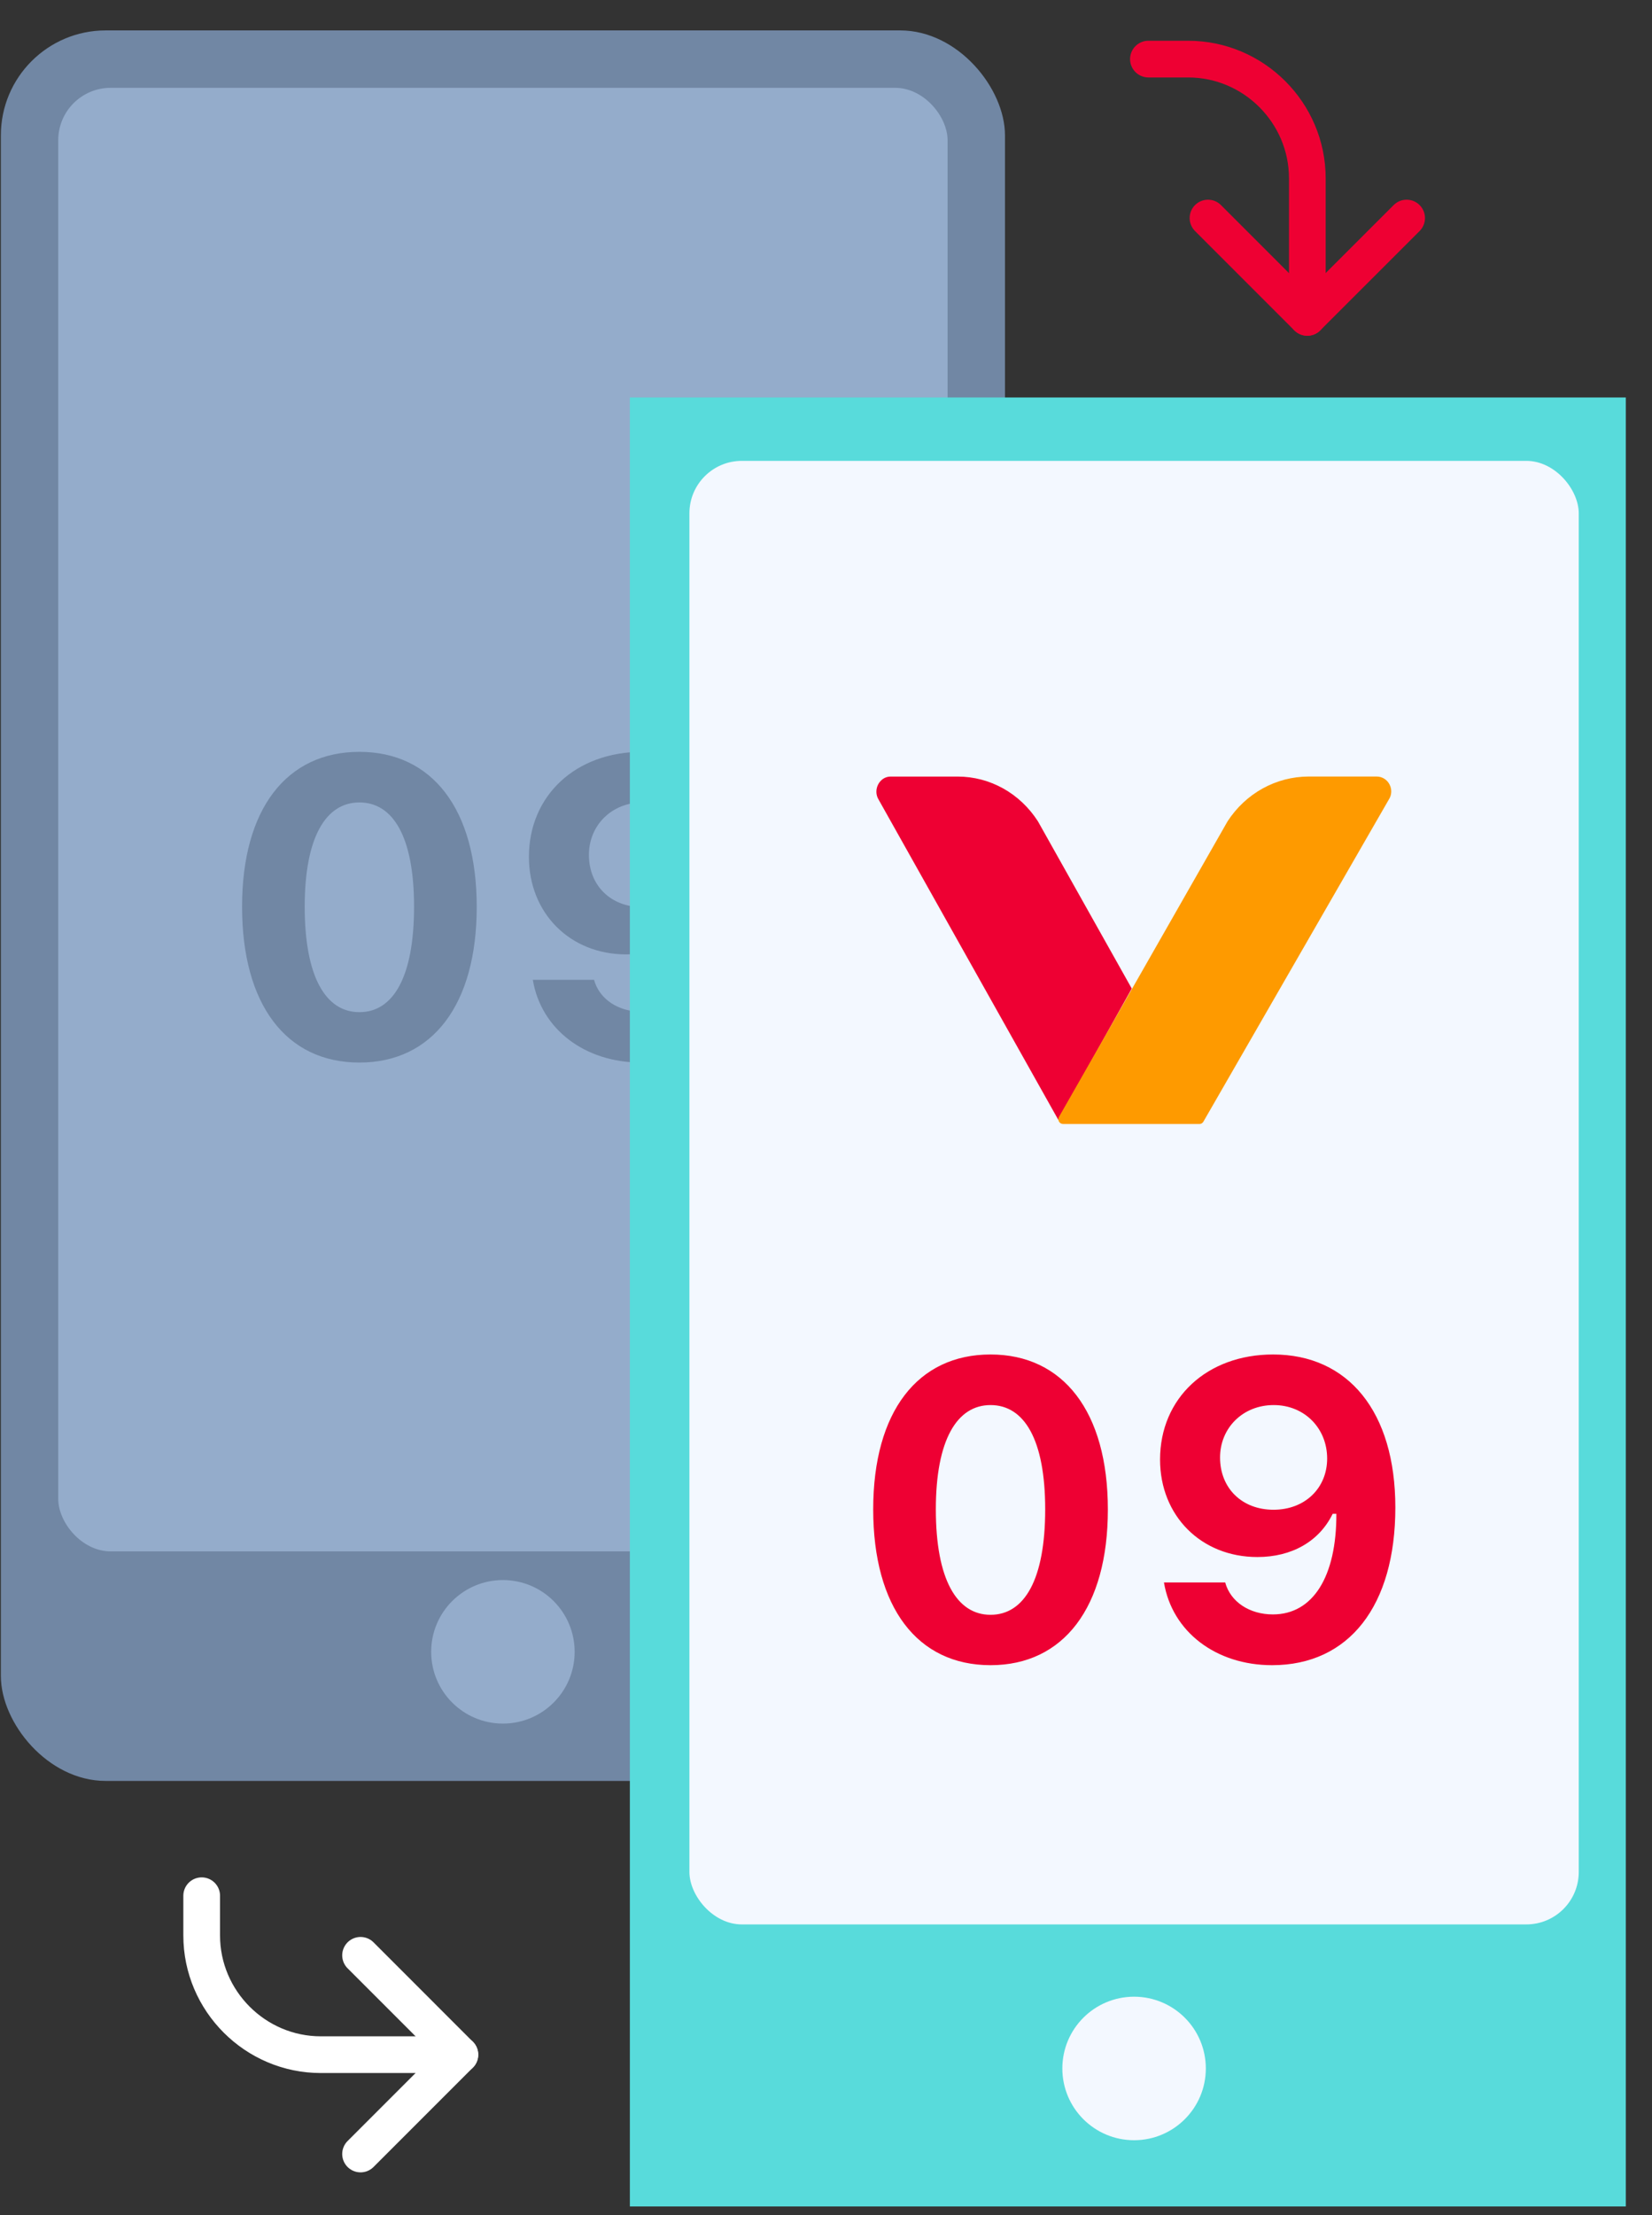 <svg width="47" height="63" viewBox="0 0 47 63" fill="none" xmlns="http://www.w3.org/2000/svg">
<rect x="0" y="0" width="47" height="63" fill="#333333" stroke="none"/>
<rect x="0.025" y="0.865" width="28.567" height="49.788" rx="2.983" fill="#7187A4"/>
<rect x="1.657" y="2.498" width="25.302" height="41.626" rx="1.491" fill="#94ACCB"/>
<circle cx="14.308" cy="46.981" r="2.041" fill="#94ACCB"/>
<path d="M10.225 30.221C12.305 30.221 13.563 28.573 13.563 25.794C13.563 23.003 12.287 21.384 10.225 21.384C8.157 21.384 6.887 23.003 6.887 25.788C6.887 28.578 8.145 30.221 10.225 30.221ZM10.225 28.788C9.264 28.788 8.669 27.78 8.669 25.788C8.669 23.813 9.269 22.823 10.225 22.823C11.186 22.823 11.78 23.807 11.78 25.788C11.78 27.78 11.192 28.788 10.225 28.788ZM18.235 30.221C20.425 30.221 21.742 28.532 21.742 25.735C21.742 23.003 20.396 21.384 18.264 21.384C16.382 21.384 15.048 22.625 15.048 24.372C15.048 25.974 16.219 27.145 17.815 27.145C18.794 27.145 19.575 26.703 19.959 25.916H20.064C20.07 27.699 19.4 28.776 18.258 28.776C17.594 28.776 17.052 28.421 16.901 27.868H15.159C15.392 29.272 16.639 30.221 18.235 30.221ZM18.276 25.8C17.378 25.8 16.755 25.188 16.755 24.314C16.755 23.475 17.402 22.823 18.282 22.823C19.161 22.823 19.802 23.487 19.802 24.343C19.802 25.182 19.173 25.8 18.276 25.8Z" fill="#7187A4"/>
<rect x="17.92" y="11.305" width="28.335" height="51.451" fill="#58DBDB"/>
<rect x="19.614" y="13.108" width="25.302" height="41.626" rx="1.491" fill="#F3F8FF"/>
<circle cx="32.265" cy="58.831" r="2.041" fill="#F3F8FF"/>
<path d="M28.181 47.361C30.261 47.361 31.519 45.713 31.519 42.934C31.519 40.144 30.243 38.524 28.181 38.524C26.113 38.524 24.843 40.144 24.843 42.928C24.843 45.718 26.101 47.361 28.181 47.361ZM28.181 45.928C27.22 45.928 26.625 44.92 26.625 42.928C26.625 40.953 27.226 39.963 28.181 39.963C29.142 39.963 29.736 40.947 29.736 42.928C29.736 44.92 29.148 45.928 28.181 45.928ZM36.191 47.361C38.381 47.361 39.698 45.672 39.698 42.876C39.698 40.144 38.352 38.524 36.22 38.524C34.338 38.524 33.004 39.765 33.004 41.513C33.004 43.114 34.175 44.285 35.772 44.285C36.75 44.285 37.531 43.843 37.915 43.056H38.02C38.026 44.839 37.356 45.917 36.214 45.917C35.55 45.917 35.008 45.561 34.857 45.008H33.115C33.348 46.412 34.595 47.361 36.191 47.361ZM36.232 42.94C35.335 42.94 34.711 42.328 34.711 41.454C34.711 40.615 35.358 39.963 36.237 39.963C37.117 39.963 37.758 40.627 37.758 41.483C37.758 42.322 37.129 42.94 36.232 42.94Z" fill="#EE0033"/>
<path d="M30.11 31.852L24.997 22.743C24.826 22.465 25.021 22.087 25.337 22.087H27.245C28.169 22.087 29.02 22.566 29.53 23.361L32.199 28.116" fill="#EE0033"/>
<path d="M30.25 31.969H34.124C34.173 31.969 34.21 31.944 34.235 31.906L39.511 22.743C39.695 22.465 39.498 22.086 39.166 22.086H37.236C36.301 22.086 35.44 22.566 34.924 23.361L30.128 31.767C30.078 31.856 30.14 31.969 30.25 31.969Z" fill="#FE9A00"/>
<path d="M37.194 9.027L37.194 5.072C37.194 3.207 35.668 1.681 33.803 1.681L32.673 1.681" stroke="#EE0033" stroke-width="1.044" stroke-miterlimit="10" stroke-linecap="round" stroke-linejoin="round"/>
<path d="M40.019 6.202L37.193 9.027L34.368 6.202" stroke="#EE0033" stroke-width="1.044" stroke-miterlimit="10" stroke-linecap="round" stroke-linejoin="round"/>
<path d="M13.084 58.439L9.128 58.439C7.264 58.439 5.738 56.913 5.738 55.048L5.738 53.918" stroke="white" stroke-width="1.044" stroke-miterlimit="10" stroke-linecap="round" stroke-linejoin="round"/>
<path d="M10.258 61.264L13.083 58.439L10.258 55.613" stroke="white" stroke-width="1.044" stroke-miterlimit="10" stroke-linecap="round" stroke-linejoin="round"/>
</svg>

